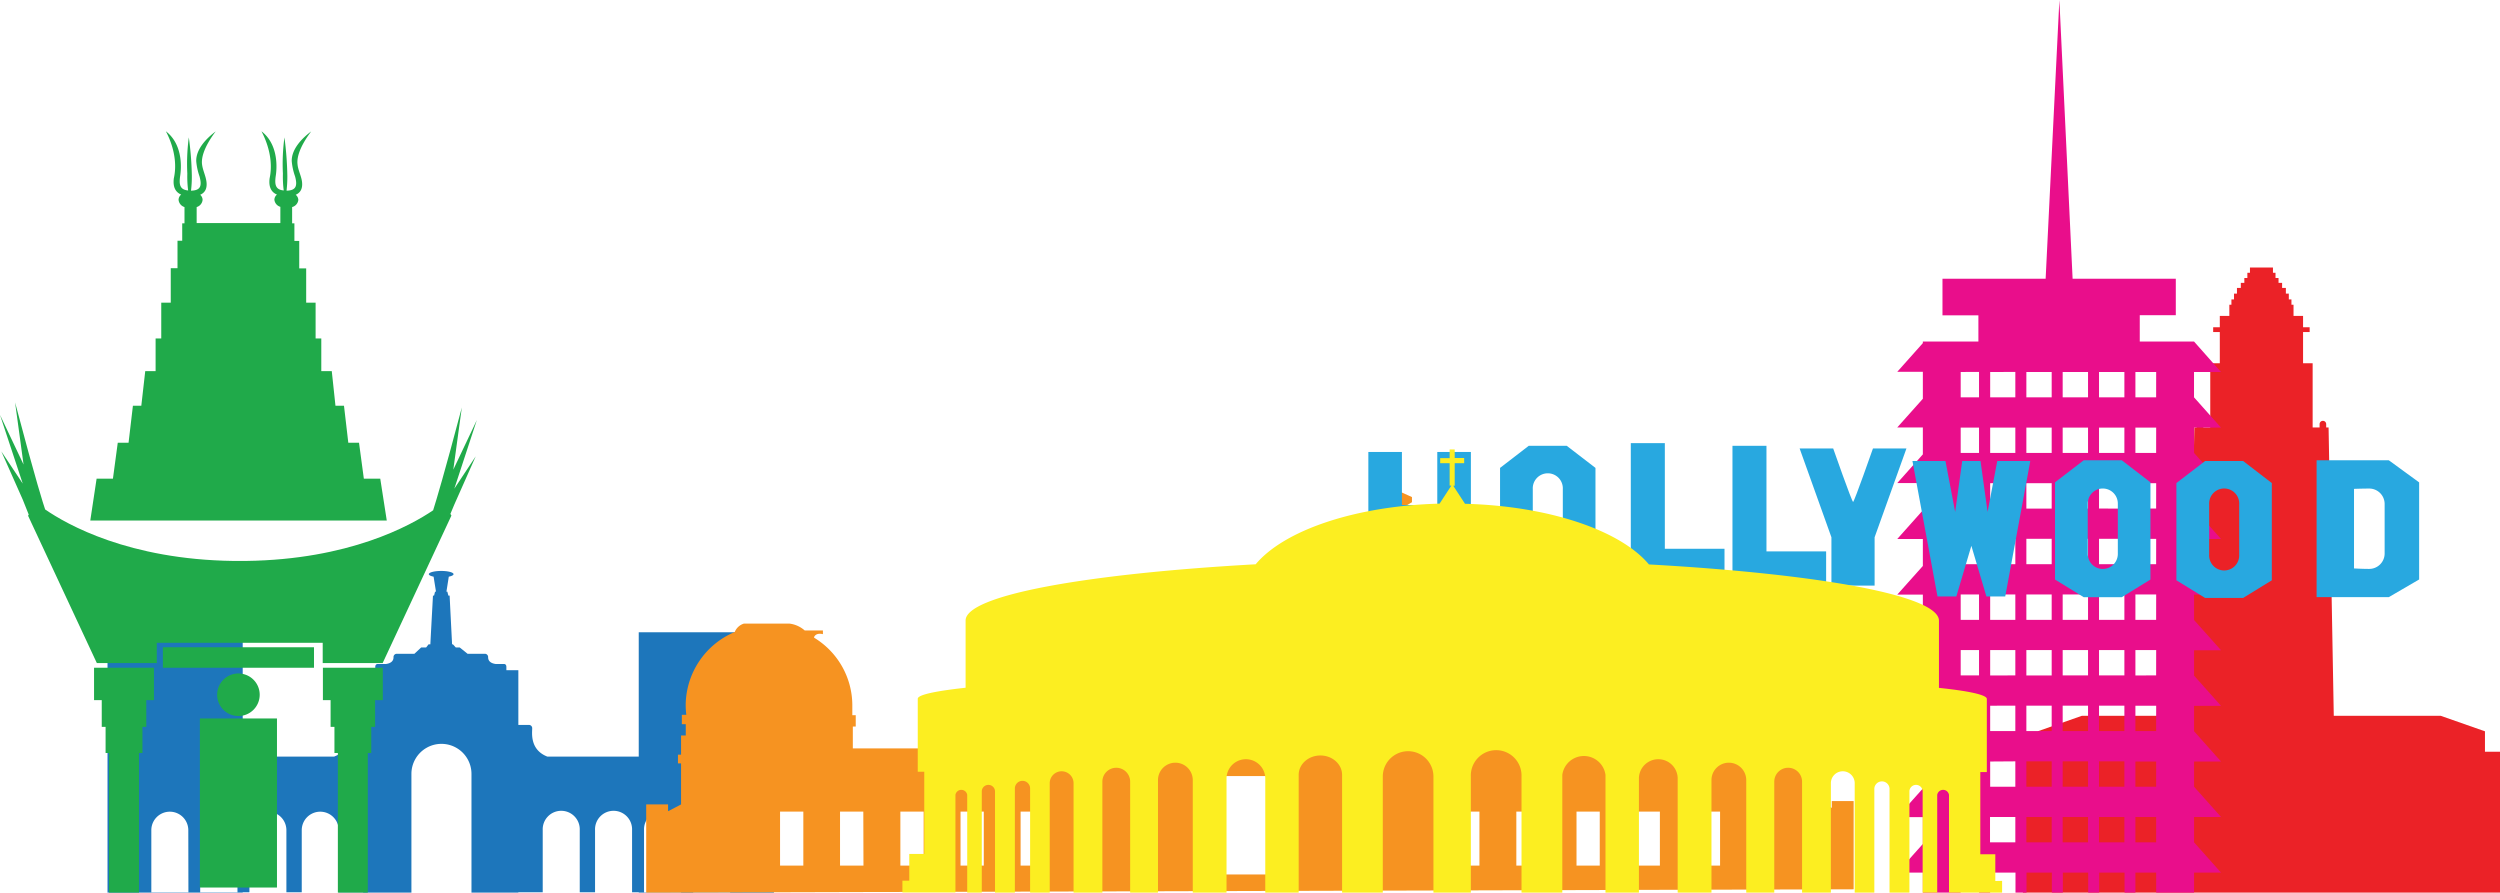 <svg xmlns="http://www.w3.org/2000/svg" viewBox="0 0 636.88 227.4"><defs><style>.cls-1{isolation:isolate;}.cls-10,.cls-2,.cls-4,.cls-5,.cls-7,.cls-8{mix-blend-mode:multiply;}.cls-3{fill:#eb2227;}.cls-4{fill:none;}.cls-5{fill:#1d76bb;}.cls-6{fill:#20aa4a;}.cls-7{fill:#e90e8b;}.cls-8{fill:#f69321;}.cls-9{fill:#28a8e0;}.cls-10{fill:#fcee21;}</style></defs><title>la</title><g class="cls-1"><g id="Layer_2" data-name="Layer 2"><g id="Layer_1-2" data-name="Layer 1"><g class="cls-2"><rect class="cls-3" x="515.33" y="191.51" width="121.55" height="35.89"/><polygon class="cls-3" points="632.98 186.28 621.77 182.35 575.25 182.35 573.16 182.35 530.37 182.35 519.16 186.28 519.16 222.16 633.05 222.16 633.05 186.28 632.98 186.28"/><polygon class="cls-3" points="594.71 192.07 557.51 192.07 559.01 108.89 593.21 108.89 594.71 192.07"/><path class="cls-3" d="M561.29,113.57a.84.84,0,0,1-.84.84h0a.85.85,0,0,1-.84-.84v-5.52a.84.84,0,0,1,.84-.84h0a.83.83,0,0,1,.84.84Z"/><path class="cls-3" d="M592.6,113.57a.84.84,0,0,1-.84.84h0a.85.85,0,0,1-.84-.84v-5.52a.84.84,0,0,1,.84-.84h0a.83.83,0,0,1,.84.84Z"/><rect class="cls-3" x="563.07" y="92.54" width="26.08" height="22.15"/><rect class="cls-3" x="565.5" y="80.48" width="21.21" height="18.97"/><rect class="cls-3" x="567.93" y="77.63" width="16.35" height="12.25"/><rect class="cls-3" x="563.81" y="83.37" width="24.58" height="1.22"/><rect class="cls-3" x="569.12" y="74.8" width="13.96" height="1.91"/><rect class="cls-3" x="568.46" y="76.28" width="15.29" height="1.91"/><rect class="cls-3" x="569.87" y="73.35" width="12.46" height="1.92"/><rect class="cls-3" x="573.18" y="68.15" width="5.86" height="1.55"/><rect class="cls-3" x="572.52" y="69.49" width="7.17" height="1.55"/><rect class="cls-3" x="571.75" y="70.82" width="8.71" height="1.55"/><rect class="cls-3" x="570.85" y="72.06" width="10.52" height="1.55"/></g><path class="cls-4" d="M215.35,172.93a9.4,9.4,0,0,0-9.4,9.4v31.55h18.8V182.33A9.4,9.4,0,0,0,215.35,172.93Z"/><path class="cls-4" d="M421.5,172.93a9.4,9.4,0,0,0-9.41,9.4v31.55H430.9V182.33A9.4,9.4,0,0,0,421.5,172.93Z"/><path class="cls-4" d="M163.81,172.93a9.4,9.4,0,0,0-9.4,9.4v31.55h18.8V182.33A9.4,9.4,0,0,0,163.81,172.93Z"/><path class="cls-4" d="M473,172.93a9.4,9.4,0,0,0-9.4,9.4v31.55h18.8V182.33A9.4,9.4,0,0,0,473,172.93Z"/><path class="cls-5" d="M162.72,161.07v31.67h-23.3c-4.5-1.76-3.84-6.1-3.84-7.18a.84.84,0,0,0-.86-.89h-2.67V170.73H129v-.82c0-.55-.28-.76-.63-.76h-2.13c-.94-.14-1.89-.57-1.89-1.71a.83.83,0,0,0-.85-.89h-4.39l-2-1.61h-1l-.72-.79h-.22l-.63-12.42h-.32l-.25-1h-.24l.6-3.82c.74-.15,1.21-.38,1.21-.64,0-.45-1.41-.82-3.14-.82s-3.15.37-3.15.82c0,.26.48.49,1.21.64l.61,3.82h-.24l-.25,1h-.28s-.59,10.84-.67,12.42h-.46l-.61.79h-1.27l-1.72,1.61H101.1a.83.83,0,0,0-.85.89c0,1.14-.94,1.57-1.89,1.71H96.23c-.35,0-.63.21-.63.76v.82H92.51v13.94H89.83a.84.84,0,0,0-.85.89c0,1.08.66,5.42-3.85,7.18H61.83V161.07H27.39V227.4H61.83v-.1h1.71V211.49a4.71,4.71,0,1,1,9.42,0V227.3h3.91V211.49a4.71,4.71,0,1,1,9.42,0V227.3h6.22v.1h12.3V197.15a7.65,7.65,0,1,1,15.3,0V227.4h11.94v-.1h6.21V211.49a4.72,4.72,0,1,1,9.43,0V227.3h3.9V211.49a4.72,4.72,0,1,1,9.43,0V227.3h1.7v.1h34.44V161.07ZM48,227.3H38.55V211.49a4.71,4.71,0,1,1,9.42,0Zm12.5,0H51V211.49a4.72,4.72,0,1,1,9.43,0Zm113,0h-9.43V211.49a4.72,4.72,0,1,1,9.43,0Zm12.5,0h-9.43V211.49a4.72,4.72,0,1,1,9.43,0Z"/><g class="cls-2"><path class="cls-6" d="M121.48,107l-6,12.64,2.17-15.83c-4.42,16.71-6.5,23.64-7.31,26.19-5.81,3.94-21.44,12.55-47.62,12.9H59.44c-26.66-.36-42.39-9.28-47.94-13.12-.39-1.14-2.31-7-7.66-27.27L6,118.34,0,105.69l5.79,17.5L.34,115l5.45,12.27,1.53,3.83-.17.28,17.52,37.54H39.94v-5.16H82.21v5.16H97.48L115,131.34l-.26-.42,1-2.39,5.45-12.28-5.45,8.24Z"/><path class="cls-6" d="M96.87,121.94H92.69l-1.23-9.15H88.73l-1.1-9.43H85.46l-.94-8.81H81.85V86.23H80.4V77.1H78V68.37H76.23v-7H75V56.89h-.58V52.75A2.13,2.13,0,0,0,76,50.93a1.78,1.78,0,0,0-.67-1.31c1.17-.5,1.84-1.54,1.6-3.37-.2-1.5-1-2.89-1.13-4.38-.45-3.64,3.6-8.48,3.46-8.38-2.31,1.72-5,4.48-4.94,7.55a15.56,15.56,0,0,0,.84,3.87c.63,2.32.35,3.56-2,3.66H73a30.56,30.56,0,0,0,.2-3.82A84.37,84.37,0,0,0,72.46,35a50.8,50.8,0,0,0-.39,9.23,28,28,0,0,0,.21,4.29c-2.19-.2-2.36-1.6-2-3.92.4-2.87.26-8.12-3.65-11.14-.16-.12,3.43,5.63,2.05,12-.27,2.2.44,3.51,1.88,4.11a1.75,1.75,0,0,0-.66,1.3,2.12,2.12,0,0,0,1.52,1.82v4.14H50.1V52.75a2.12,2.12,0,0,0,1.51-1.82A1.77,1.77,0,0,0,51,49.62c1.16-.5,1.84-1.54,1.59-3.37-.2-1.5-.94-2.89-1.12-4.38-.45-3.64,3.6-8.48,3.46-8.38-2.31,1.72-5,4.48-4.94,7.55a15.54,15.54,0,0,0,.83,3.87c.64,2.32.36,3.56-2,3.66h-.16a28.77,28.77,0,0,0,.21-3.82A81.28,81.28,0,0,0,48.1,35a50.8,50.8,0,0,0-.38,9.23,28,28,0,0,0,.21,4.29c-2.2-.2-2.36-1.6-2-3.92.4-2.87.26-8.12-3.65-11.14-.16-.12,3.43,5.63,2,12-.27,2.2.44,3.51,1.88,4.11a1.76,1.76,0,0,0-.67,1.3A2.13,2.13,0,0,0,47,52.75v4.14h-.58v4.44h-1.2v7H43.5V77.1H41.08v9.13H39.64v8.32H37L36,103.36H33.86l-1.11,9.43H30l-1.23,9.15H24.61L23,132.61H98.53Z"/><polygon class="cls-6" points="23.96 178.36 25.92 178.36 25.92 185.17 26.9 185.17 26.9 191.82 27.78 191.82 27.78 227.4 35.41 227.4 35.41 191.82 36.29 191.82 36.29 185.17 37.27 185.17 37.27 178.36 39.22 178.36 39.22 170.11 23.96 170.11 23.96 178.36"/><polygon class="cls-6" points="82.26 178.36 84.22 178.36 84.22 185.17 85.2 185.17 85.2 191.82 86.07 191.82 86.07 227.4 93.7 227.4 93.7 191.82 94.58 191.82 94.58 185.17 95.56 185.17 95.56 178.36 97.52 178.36 97.52 170.11 82.26 170.11 82.26 178.36"/><rect class="cls-6" x="50.92" y="183.03" width="19.64" height="43.07"/><path class="cls-6" d="M66.16,177a5.42,5.42,0,1,0-5.42,5.41A5.42,5.42,0,0,0,66.16,177Z"/><rect class="cls-6" x="41.49" y="164.89" width="38.5" height="5.22"/></g><path class="cls-7" d="M565.8,108.93l-6.87-7.71h0V94.76h6.87L558.93,87H545.11V80.29h9.18V71H528L524.63,0l-3.5,71H494.85v9.33H504V87H489.85v.41l-6.52,7.31h6.52v6.87l-6.52,7.3h6.52v6.86l-6.52,7.31h6.52V130l-6.52,7.31h6.52v6.87l-6.52,7.3h6.52v6.87l-6.52,7.3h6.52v6.87l-6.52,7.3h6.52v6.88l-6.52,7.3h6.52v6.87l-6.52,7.3h6.52V215l-6.52,7.3h6.52v5.1h9.64v-5.1h4.67v5.1H507v-5.1h6.45v5.1h2.81v-5.1h6.45v5.1h2.8v-5.1h6.46v5.1h2.8v-5.1h6.46v5.1H544v-5.1h5.29v5.1h9.65v-5.1h6.87l-6.87-7.71h0v-6.46h6.87l-6.87-7.71h0V194h6.87l-6.87-7.72h0v-6.46h6.87l-6.87-7.71h0v-6.46h6.87l-6.87-7.7h0v-6.47h6.87l-6.87-7.71h0v-6.46h6.87l-6.87-7.71h0V123.1h6.87l-6.87-7.71h0v-6.46Zm-16.52-7.71H544V94.76h5.29Zm-26.61-6.46v6.46h-6.45V94.76Zm0,14.17v6.46h-6.45v-6.46Zm0,14.17v6.46h-6.45V123.1Zm0,14.17v6.46h-6.45v-6.46Zm0,14.17v6.47h-6.45v-6.47Zm0,14.17v6.46h-6.45v-6.46Zm0,14.17v6.46h-6.45v-6.46Zm2.8,0h6.46v6.46h-6.46Zm0-7.71v-6.46h6.46v6.46Zm0-14.16v-6.47h6.46v6.47Zm0-14.18v-6.46h6.46v6.46Zm0-14.17V123.1h6.46v6.46Zm0-14.17v-6.46h6.46v6.46Zm0-14.17V94.76h6.46v6.46Zm-12.06-6.46v6.46H507V94.76Zm0,14.17v6.46H507v-6.46Zm0,14.17v6.46H507V123.1Zm0,14.17v6.46H507v-6.46Zm0,14.17v6.47H507v-6.47Zm0,14.17v6.46H507v-6.46Zm0,14.17v6.46H507v-6.46Zm0,14.18v6.46H507V194Zm2.81,0h6.45v6.46h-6.45Zm9.25,0h6.46v6.46h-6.46Zm9.26,0h6.46v6.46h-6.46Zm0-7.72v-6.46h6.46v6.46Zm0-14.17v-6.46h6.46v6.46Zm0-14.16v-6.47h6.46v6.47Zm0-14.18v-6.46h6.46v6.46Zm0-14.17V123.1h6.46v6.46Zm0-14.17v-6.46h6.46v6.46Zm0-14.17V94.76h6.46v6.46Zm-30.57-6.46v6.46h-4.67V94.76Zm0,14.17v6.46h-4.67v-6.46Zm0,14.17v6.46h-4.67V123.1Zm0,14.17v6.46h-4.67v-6.46Zm0,14.17v6.47h-4.67v-6.47Zm0,14.17v6.46h-4.67v-6.46Zm0,14.17v6.46h-4.67v-6.46Zm0,14.18v6.46h-4.67V194Zm-4.67,20.63v-6.46h4.67v6.46Zm7.47,0v-6.46h6.45v6.46Zm9.26,0v-6.46h6.45v6.46Zm9.25,0v-6.46h6.46v6.46Zm9.26,0v-6.46h6.46v6.46Zm14.55,0H544v-6.46h5.29Zm0-14.17H544V194h5.29Zm0-14.18H544v-6.46h5.29Zm0-14.17H544v-6.46h5.29Zm0-14.16H544v-6.47h5.29Zm0-14.18H544v-6.46h5.29Zm0-14.17H544V123.1h5.29Zm0-14.17H544v-6.46h5.29Z"/><path class="cls-8" d="M466.65,204.08v1.73l-3.31-1.73V193.63h.79v-2.22h-.79v-4.9h-1.09v-2.26l1.49-1.4v-1.31h.65v-2.21h-.65c0-7.78-7.84-14.38-7.84-14.38a24.06,24.06,0,0,0-15.35-6.33h-8.49c-2.61.14-2.28,1.37-2.28,1.37.13,1.18,1.56,1,1.56,1v1.24c-13.71,5.88-11.14,20.79-11.14,20.79h-.87v2.79h.87v3h-.78v2.09H369.61v-1.22h-2.7l.08-.87a2.32,2.32,0,0,0,.36-1.49c.08-1.3-1.49-1.65-1.49-1.65v-1.57c1.74-2.78-.43-4.18-.43-4.18l-4.06-40.45h-.61l-.69-6.27H359v-1.43h-1.83v-.52h-.56v-1.48l3.09-1.83v-1.31l-3.29-1.48v-2.24l-.91-.92-.76.77V125l-3.31,1.84v1l3.61,1.88v1.48h-.66v.52h-1.61v1.43h-1l-.44,6.27h-.65l-2.27,30.31c-11.37-17.9-33.83-17.9-33.83-17.9-33.26,0-40.45,33.19-40.45,33.19h-2.74V188h-.65v2.66H217.26v-5.58H218V182.2h-.87v-2.62a20.16,20.16,0,0,0-9.74-17.13v-.15c.55-1.26,2.25-.74,2.25-.74v-.95H205a7.16,7.16,0,0,0-3.91-1.75H189.53a3.65,3.65,0,0,0-2.35,2.14,20.37,20.37,0,0,0-12.5,18.58,19.16,19.16,0,0,0,.16,2.52H173.7v2.39h1v2.87H173.5v4.9h-.79v2.22h.79v10.45l-3.31,1.74v-1.74h-5.57V227.4l307.6-.85V204.08Zm-262,16.44h-5.93V206.76h5.93Zm15.32,0H214V206.76h5.93Zm15.33,0h-5.93V206.76h5.93Zm15.32,0h-5.92V206.76h5.92Zm15.33,0H260V206.76h5.93Zm60.34,2.26H310.59V197.7h15.67Zm50.6-2.26h-5.92V206.76h5.92Zm15.32,0h-5.92V206.76h5.92Zm15.33,0h-5.92V206.76h5.92Zm15.32,0h-5.92V206.76h5.92Zm15.33,0h-5.92V206.76h5.92Z"/><g class="cls-2"><polygon class="cls-9" points="366.15 115.14 366.15 128.65 357.14 128.65 357.14 115.14 348.59 115.14 348.59 149.82 357.14 149.82 357.14 136.31 366.15 136.31 366.15 149.82 374.71 149.82 374.71 115.14 366.15 115.14"/><path class="cls-9" d="M399.13,113.57h-9.68l-7.31,5.63V144l7.31,4.5h9.68l7.32-4.5V119.2Zm-1,23.86a3.83,3.83,0,1,1-7.65,0V124.6a3.83,3.83,0,1,1,7.65,0Z"/><polygon class="cls-9" points="424.12 139.8 424.12 112.89 415.45 112.89 415.45 139.8 415.45 146.1 415.45 147.79 439.32 147.79 439.32 139.8 424.12 139.8"/><polygon class="cls-9" points="450.01 140.47 450.01 113.57 441.35 113.57 441.35 140.47 441.35 146.78 441.35 148.46 465.21 148.46 465.21 140.47 450.01 140.47"/><path class="cls-9" d="M477.14,114.25s-4.73,13.5-5.06,13.62c-.34-.12-5.07-13.62-5.07-13.62h-8.55l8.1,22.62v12.31h11V136.87l8.11-22.62Z"/><polygon class="cls-9" points="508.81 117.44 506.34 130.42 504.54 117.44 502.21 117.44 499.88 117.44 498.08 130.42 495.61 117.44 487.2 117.44 493.58 151.95 498.38 151.95 502.21 139.05 506.04 151.95 510.84 151.95 517.22 117.44 508.81 117.44"/><path class="cls-9" d="M540.52,117.25h-9.68l-7.32,5.62v24.77l7.32,4.5h9.68l7.31-4.5V122.87Zm-1,23.86a3.83,3.83,0,0,1-7.66,0V128.28a3.83,3.83,0,0,1,7.66,0Z"/><path class="cls-9" d="M571.44,117.44h-9.68l-7.32,5.62v24.77l7.32,4.5h9.68l7.31-4.5V123.06Zm-1,23.86a3.83,3.83,0,1,1-7.65,0V128.47a3.83,3.83,0,1,1,7.65,0Z"/><path class="cls-9" d="M608.56,117.26h-18.4v34.86h18.4l7.72-4.5V122.89Zm-1.07,23.84a3.93,3.93,0,0,1-4,3.83c-1.77,0-3.8-.12-3.8-.12V124.54s2-.08,3.8-.08a3.93,3.93,0,0,1,4,3.82Z"/></g><path class="cls-10" d="M508.31,224.44v-6.81h-3.82V196.69h1.66V178.11s0,0,0-.06c0-1-4.36-2-12.2-2.81V158.11c0-6.39-30.36-11.89-73.88-14.32-7.2-8.62-25.31-14.88-46.86-15.45l-3-4.6h.38V118H373v-1.33h-2.41V114.5H369.3v2.21h-2.41V118h2.41v5.7h.44l-3,4.6c-21.55.57-39.66,6.83-46.85,15.45-43.53,2.43-73.9,7.93-73.9,14.32v17.13c-7.83.86-12.19,1.81-12.19,2.81a.43.43,0,0,0,0,0v18.59h1.66v20.94h-3.82v6.81h-1.75v3H243.4V202.49a1.52,1.52,0,0,1,3,0V227.4h3.71V201.51a1.69,1.69,0,0,1,3.37,0V227.4h5.06V200.86a1.94,1.94,0,0,1,3.88,0V227.4h5V199.52a3,3,0,0,1,6.07,0V227.4h7.34V199.13a3.54,3.54,0,0,1,7.08,0V227.4H295V198.73a4.43,4.43,0,1,1,8.86,0V227.4h8.6V198.13a4.94,4.94,0,0,1,9.87,0V227.4h8.51v-30c0-2.73,2.48-4.94,5.53-4.94s5.53,2.21,5.53,4.94v30h10.37V197.82a6.45,6.45,0,1,1,12.9,0V227.4h9.53V197.82a6.46,6.46,0,1,1,12.91,0V227.4H398v-30a5.55,5.55,0,0,1,11,0v30h8.52V198.13a4.94,4.94,0,0,1,9.87,0V227.4H436V198.73a4.43,4.43,0,1,1,8.86,0V227.4H452V199.13a3.54,3.54,0,0,1,7.08,0V227.4h7.34V199.52a3,3,0,0,1,6.07,0V227.4h5V200.86a1.94,1.94,0,0,1,3.87,0V227.4h5.07V201.51a1.69,1.69,0,0,1,3.37,0V227.4h3.71V202.49a1.52,1.52,0,0,1,3,0V227.4h13.53v-3Z"/></g></g></g></svg>